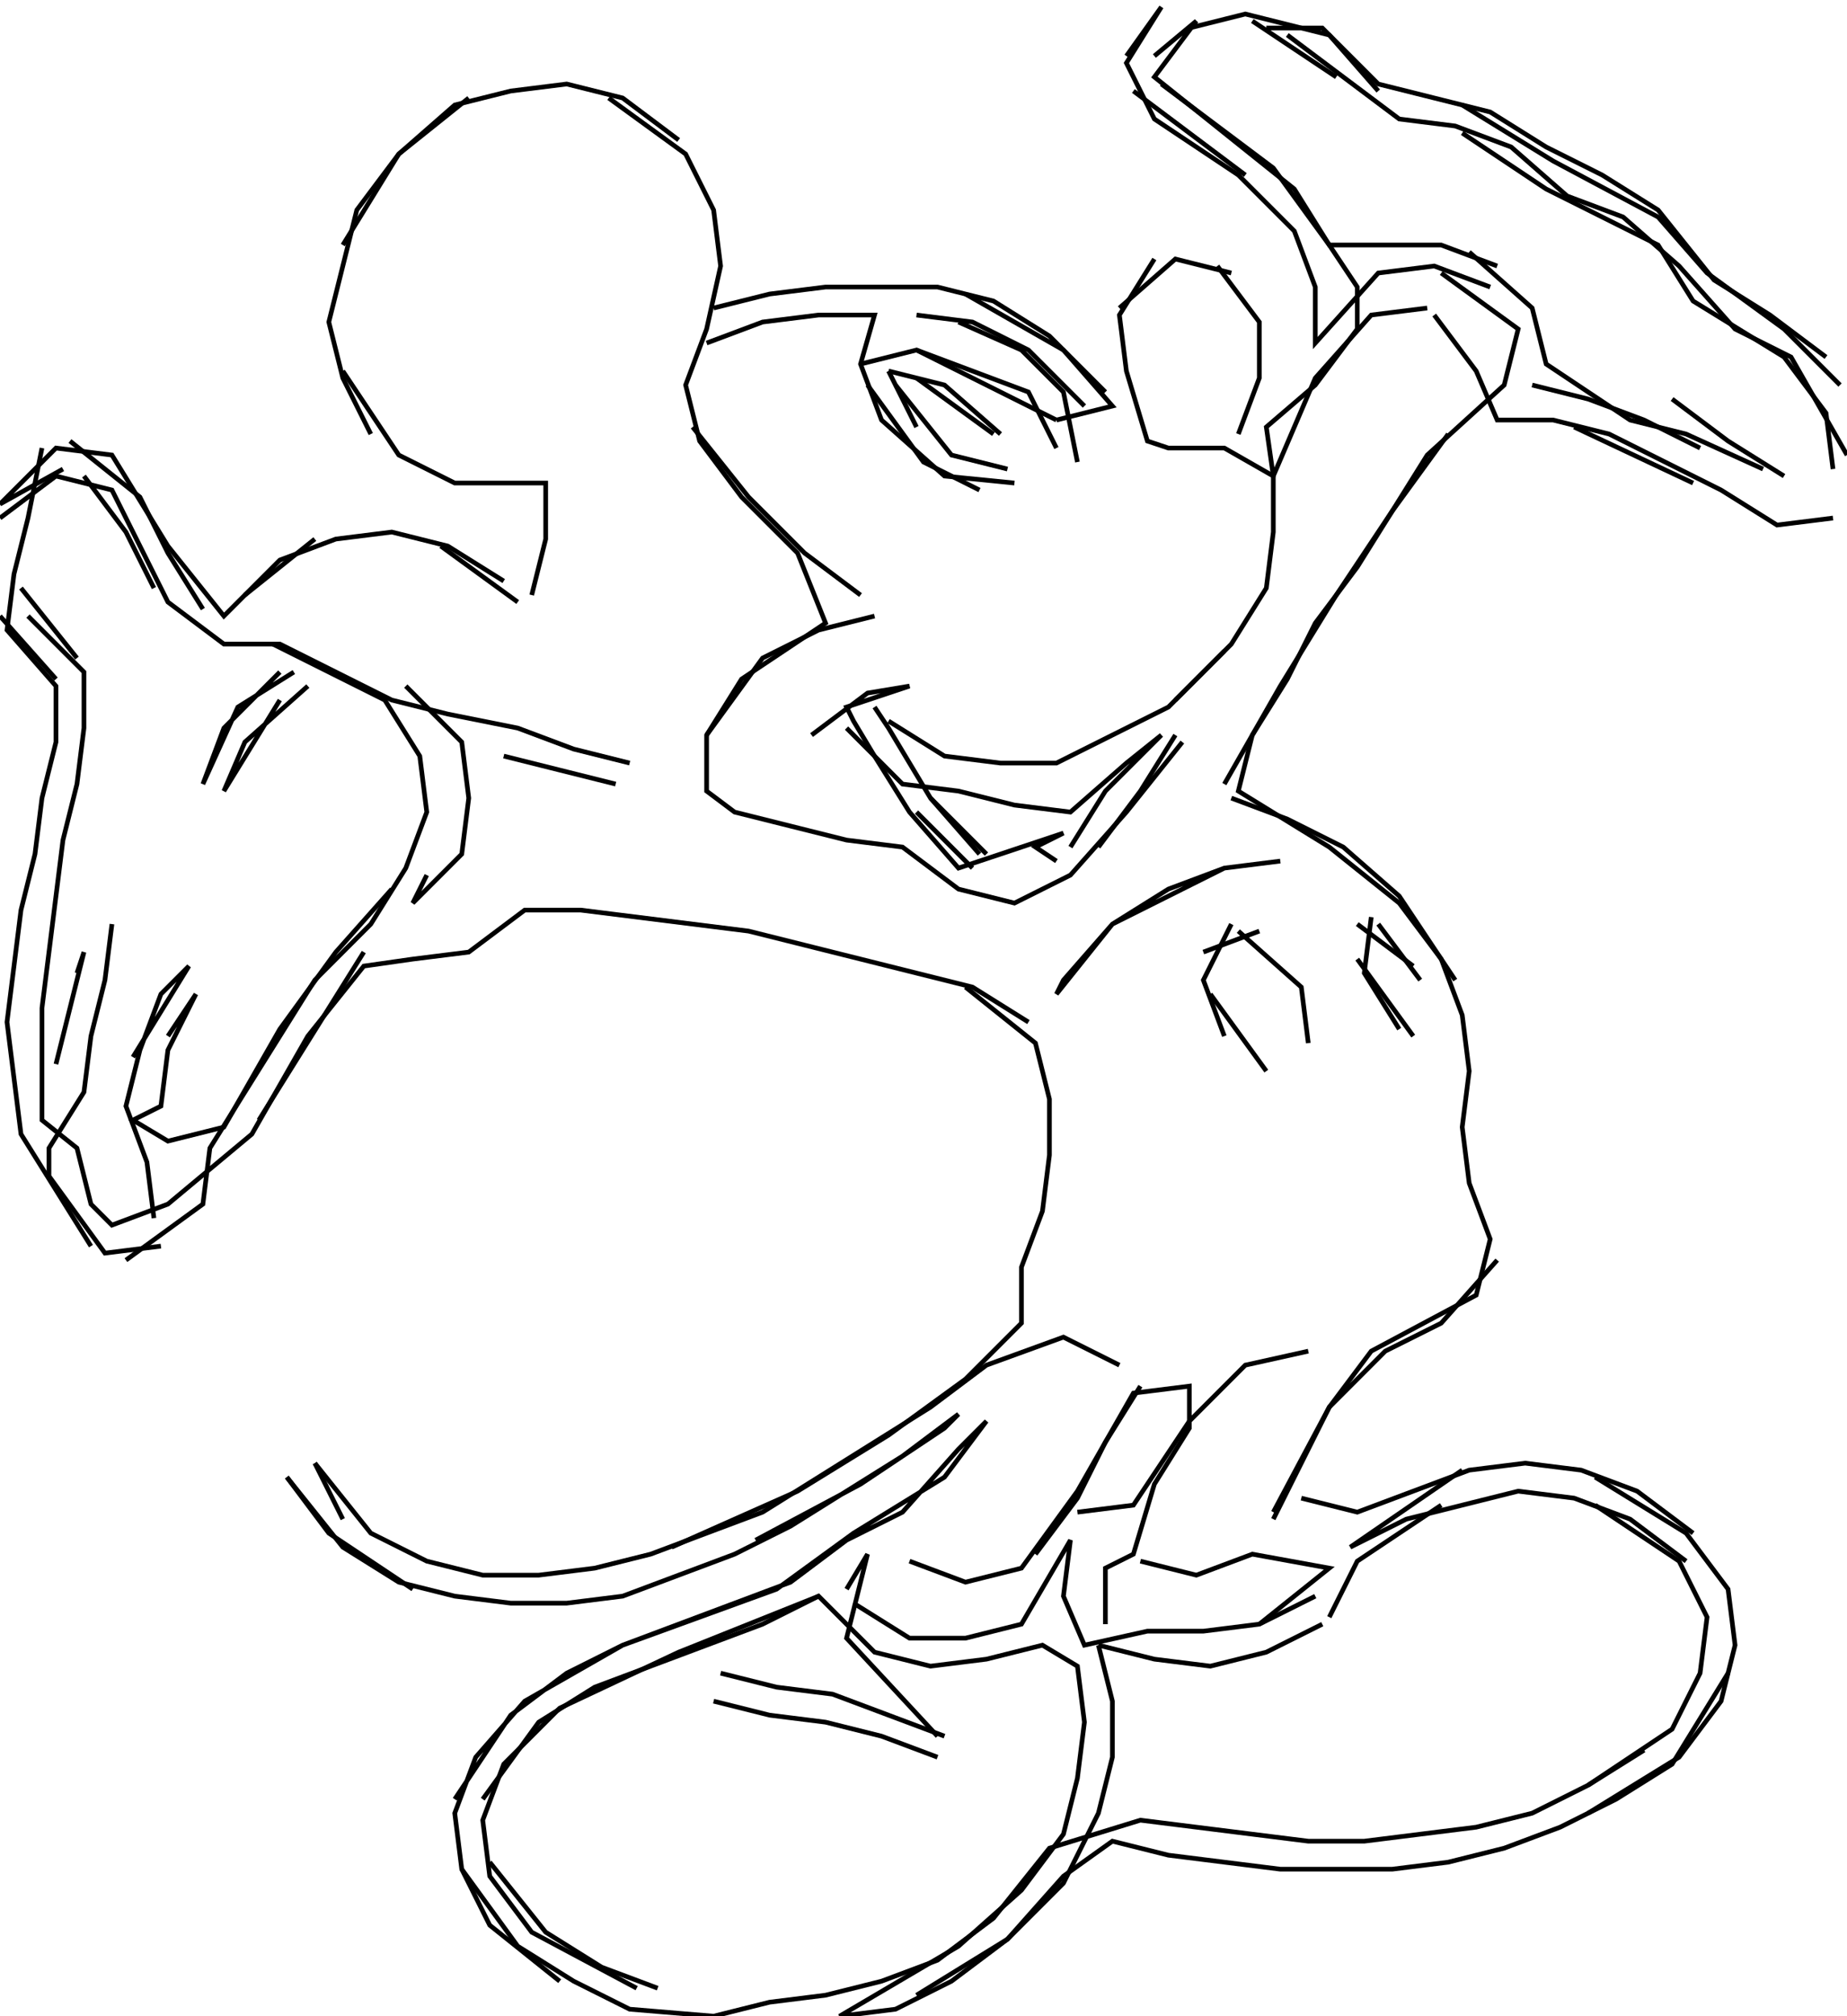<svg xmlns="http://www.w3.org/2000/svg" height="432px" width="396px" version="1.1"><polyline points="268.5,4.5,286.5,16.5" stroke="black" stroke-width="1" fill="none" />
<polyline points="276.0,7.5,288.0,16.5,300.0,25.5,312.0,27.0,324.0,31.5,336.0,42.0,348.0,46.5,360.0,57.0,372.0,70.5,384.0,76.5,396.0,97.5" stroke="black" stroke-width="1" fill="none" />
<polyline points="382.5,102.0,370.5,94.5,358.5,85.5" stroke="black" stroke-width="1" fill="none" />
<polyline points="364.5,96.0,352.5,90.0,340.5,85.5,328.5,82.5" stroke="black" stroke-width="1" fill="none" />
<polyline points="337.5,91.5,363.0,103.5" stroke="black" stroke-width="1" fill="none" />
<polyline points="391.5,76.5,379.5,67.5,367.5,60.0,355.5,45.0,343.5,37.5,331.5,31.5,319.5,24.0,307.5,21.0,295.5,18.0,283.5,6.0,271.5,6.0" stroke="black" stroke-width="1" fill="none" />
<polyline points="255.0,6.0,267.0,3.0,285.0,7.5,295.5,19.5" stroke="black" stroke-width="1" fill="none" />
<polyline points="313.5,22.5,333.0,34.5,355.5,46.5,366.0,58.5,382.5,70.5,394.5,82.5" stroke="black" stroke-width="1" fill="none" />
<polyline points="321.0,57.0,309.0,52.5,297.0,52.5,285.0,52.5,273.0,36.0,261.0,27.0,249.0,18.0" stroke="black" stroke-width="1" fill="none" />
<polyline points="243.0,19.5,255.0,28.5,267.0,37.5" stroke="black" stroke-width="1" fill="none" />
<polyline points="261.0,57.0,270.0,69.0,270.0,81.0,265.5,93.0" stroke="black" stroke-width="1" fill="none" />
<polyline points="264.0,58.5,252.0,55.5,240.0,66.0" stroke="black" stroke-width="1" fill="none" />
<polyline points="247.5,55.5,240.0,67.5,241.5,79.5,246.0,94.5,250.5,96.0,262.5,96.0,273.0,102.0,282.0,81.0,294.0,67.5,306.0,66.0" stroke="black" stroke-width="1" fill="none" />
<polyline points="307.5,67.5,316.5,79.5,321.0,90.0,333.0,90.0,345.0,93.0,357.0,99.0,369.0,105.0,381.0,112.5,393.0,111.0" stroke="black" stroke-width="1" fill="none" />
<polyline points="310.5,93.0,298.5,109.5,286.5,127.5,274.5,147.0,262.5,168.0" stroke="black" stroke-width="1" fill="none" />
<polyline points="264.0,171.0,276.0,175.5,288.0,181.5,300.0,192.0,312.0,210.0" stroke="black" stroke-width="1" fill="none" />
<polyline points="303.0,222.0,291.0,205.5" stroke="black" stroke-width="1" fill="none" />
<polyline points="291.0,198.0,303.0,207.0" stroke="black" stroke-width="1" fill="none" />
<polyline points="304.5,210.0,295.5,198.0" stroke="black" stroke-width="1" fill="none" />
<polyline points="294.0,196.5,292.5,208.5,300.0,220.5" stroke="black" stroke-width="1" fill="none" />
<polyline points="271.5,229.5,259.5,213.0" stroke="black" stroke-width="1" fill="none" />
<polyline points="258.0,204.0,270.0,199.5" stroke="black" stroke-width="1" fill="none" />
<polyline points="265.5,199.5,279.0,211.5,280.5,223.5" stroke="black" stroke-width="1" fill="none" />
<polyline points="262.5,222.0,258.0,210.0,264.0,198.0" stroke="black" stroke-width="1" fill="none" />
<polyline points="262.5,186.0,238.5,198.0,228.0,210.0,226.5,213.0,238.5,198.0,250.5,190.5,262.5,186.0,274.5,184.5" stroke="black" stroke-width="1" fill="none" />
<polyline points="252.0,157.5,244.5,169.5,235.5,181.5" stroke="black" stroke-width="1" fill="none" />
<polyline points="252.0,150.0,264.0,138.0,271.5,126.0,273.0,114.0,273.0,102.0,271.5,91.5,282.0,82.5,291.0,70.5,291.0,61.5,285.0,52.5,277.5,40.5,262.5,28.5,247.5,16.5,256.5,4.5,247.5,12.0" stroke="black" stroke-width="1" fill="none" />
<polyline points="241.5,12.0,249.0,1.5,241.5,13.5,247.5,25.5,265.5,37.5,277.5,49.5,282.0,61.5,282.0,73.5,295.5,58.5,307.5,57.0,319.5,61.5" stroke="black" stroke-width="1" fill="none" />
<polyline points="315.0,54.0,328.5,66.0,331.5,78.0,349.5,90.0,361.5,93.0,378.0,100.5" stroke="black" stroke-width="1" fill="none" />
<polyline points="309.0,58.5,325.5,70.5,322.5,82.5,306.0,97.5,298.5,109.5,291.0,121.5,282.0,133.5,276.0,145.5,268.5,157.5,265.5,169.5,285.0,181.5,300.0,193.5,309.0,205.5,313.5,217.5,315.0,229.5,313.5,241.5,315.0,253.5,319.5,265.5,316.5,277.5,294.0,289.5,285.0,301.5,279.0,313.5,273.0,325.5" stroke="black" stroke-width="1" fill="none" />
<polyline points="273.0,324.0,285.0,301.5,297.0,289.5,309.0,283.5,321.0,270.0" stroke="black" stroke-width="1" fill="none" />
<polyline points="280.5,289.5,267.0,292.5,255.0,304.5,243.0,322.5,231.0,324.0" stroke="black" stroke-width="1" fill="none" />
<polyline points="244.5,334.5,256.5,337.5,268.5,333.0,285.0,336.0,270.0,348.0" stroke="black" stroke-width="1" fill="none" />
<polyline points="279.0,321.0,291.0,324.0,303.0,319.5,315.0,315.0,327.0,313.5,339.0,315.0,351.0,319.5,363.0,328.5" stroke="black" stroke-width="1" fill="none" />
<polyline points="342.0,322.5,360.0,334.5,366.0,346.5,364.5,358.5,358.5,370.5,340.5,382.5" stroke="black" stroke-width="1" fill="none" />
<polyline points="370.5,358.5,358.5,378.0,346.5,385.5,334.5,391.5,322.5,396.0,310.5,399.0,298.5,400.5,286.5,400.5,274.5,400.5,262.5,399.0,250.5,397.5,238.5,394.5,228.0,402.0,216.0,415.5,204.0,424.5,192.0,430.5,180.0,432.0,205.5,417.0,219.0,405.0,228.0,393.0,231.0,381.0,232.5,369.0,231.0,357.0,223.5,352.5,211.5,355.5,199.5,357.0,187.5,354.0,175.5,342.0,163.5,348.0,151.5,352.5,139.5,357.0,127.5,361.5,115.5,369.0,103.5,385.5" stroke="black" stroke-width="1" fill="none" />
<polyline points="97.5,385.5,109.5,367.5,121.5,358.5,133.5,352.5,145.5,348.0,157.5,343.5,169.5,339.0,181.5,330.0,193.5,324.0,205.5,310.5,211.5,304.5,202.5,316.5,183.0,328.5,166.5,340.5,133.5,352.5,112.5,364.5,102.0,376.5,97.5,388.5,99.0,400.5,105.0,412.5,120.0,424.5" stroke="black" stroke-width="1" fill="none" />
<polyline points="141.0,426.0,129.0,421.5,117.0,414.0,105.0,399.0" stroke="black" stroke-width="1" fill="none" />
<polyline points="99.0,400.5,111.0,417.0,123.0,424.5,135.0,430.5,153.0,432.0,165.0,429.0,177.0,427.5,189.0,424.5,201.0,420.0,213.0,411.0,225.0,396.0,244.5,390.0,256.5,391.5,268.5,393.0,280.5,394.5,292.5,394.5,304.5,393.0,316.5,391.5,328.5,388.5,340.5,382.5,352.5,375.0" stroke="black" stroke-width="1" fill="none" />
<polyline points="340.5,388.5,360.0,376.5,369.0,364.5,372.0,352.5,370.5,340.5,361.5,328.5,342.0,316.5" stroke="black" stroke-width="1" fill="none" />
<polyline points="361.5,334.5,349.5,325.5,337.5,321.0,325.5,319.5,313.5,322.5,301.5,325.5,289.5,331.5,313.5,315.0" stroke="black" stroke-width="1" fill="none" />
<polyline points="309.0,322.5,291.0,334.5,285.0,346.5" stroke="black" stroke-width="1" fill="none" />
<polyline points="283.5,348.0,271.5,354.0,259.5,357.0,247.5,355.5,235.5,352.5" stroke="black" stroke-width="1" fill="none" />
<polyline points="235.5,352.5,238.5,364.5,238.5,376.5,235.5,388.5,228.0,403.5,216.0,415.5,196.5,427.5" stroke="black" stroke-width="1" fill="none" />
<polyline points="201.0,372.0,181.5,351.0,183.0,345.0,186.0,333.0,181.5,340.5" stroke="black" stroke-width="1" fill="none" />
<polyline points="183.0,343.5,195.0,351.0,207.0,351.0,219.0,348.0,229.5,330.0,228.0,342.0,232.5,352.5,246.0,349.5,258.0,349.5,270.0,348.0,282.0,342.0" stroke="black" stroke-width="1" fill="none" />
<polyline points="237.0,348.0,237.0,336.0,243.0,333.0,247.5,318.0,255.0,306.0,255.0,297.0,243.0,298.5,231.0,319.5,219.0,336.0,207.0,339.0,195.0,334.5" stroke="black" stroke-width="1" fill="none" />
<polyline points="175.5,342.0,145.5,354.0,120.0,366.0,108.0,378.0,103.5,390.0,105.0,402.0,114.0,414.0,136.5,426.0" stroke="black" stroke-width="1" fill="none" />
<polyline points="153.0,364.5,165.0,367.5,177.0,369.0,189.0,372.0,201.0,376.5" stroke="black" stroke-width="1" fill="none" />
<polyline points="202.5,372.0,190.5,367.5,178.5,363.0,166.5,361.5,154.5,358.5" stroke="black" stroke-width="1" fill="none" />
<polyline points="162.0,330.0,184.5,318.0,202.5,306.0,205.5,303.0,193.5,312.0,181.5,319.5,169.5,327.0,157.5,333.0,145.5,337.5,133.5,342.0,121.5,343.5,109.5,343.5,97.5,342.0,85.5,339.0,73.5,331.5,61.5,316.5" stroke="black" stroke-width="1" fill="none" />
<polyline points="61.5,316.5,70.5,328.5,88.5,340.5" stroke="black" stroke-width="1" fill="none" />
<polyline points="73.5,325.5,67.5,313.5" stroke="black" stroke-width="1" fill="none" />
<polyline points="67.5,313.5,79.5,328.5,91.5,334.5,103.5,337.5,115.5,337.5,127.5,336.0,139.5,333.0,151.5,328.5,163.5,324.0,175.5,316.5,187.5,309.0,199.5,301.5,211.5,292.5,228.0,286.5,240.0,292.5" stroke="black" stroke-width="1" fill="none" />
<polyline points="244.5,297.0,237.0,309.0,231.0,321.0,222.0,333.0" stroke="black" stroke-width="1" fill="none" />
<polyline points="144.0,331.5,171.0,319.5,190.5,307.5,207.0,295.5,219.0,283.5,219.0,271.5,223.5,259.5,225.0,247.5,225.0,235.5,222.0,223.5,207.0,211.5" stroke="black" stroke-width="1" fill="none" />
<polyline points="211.5,183.0,199.5,171.0" stroke="black" stroke-width="1" fill="none" />
<polyline points="196.5,174.0,208.5,186.0" stroke="black" stroke-width="1" fill="none" />
<polyline points="190.5,154.5,202.5,162.0,214.5,163.5,226.5,163.5,238.5,157.5,250.5,151.5,262.5,139.5" stroke="black" stroke-width="1" fill="none" />
<polyline points="232.5,87.0,220.5,75.0,208.5,69.0,196.5,67.5" stroke="black" stroke-width="1" fill="none" />
<polyline points="196.5,75.0,220.5,84.0,226.5,96.0" stroke="black" stroke-width="1" fill="none" />
<polyline points="216.0,100.5,204.0,97.5,192.0,82.5" stroke="black" stroke-width="1" fill="none" />
<polyline points="190.5,79.5,196.5,91.5" stroke="black" stroke-width="1" fill="none" />
<polyline points="196.5,81.0,213.0,93.0" stroke="black" stroke-width="1" fill="none" />
<polyline points="214.5,93.0,202.5,82.5,190.5,79.5" stroke="black" stroke-width="1" fill="none" />
<polyline points="186.0,82.5,198.0,99.0,210.0,105.0" stroke="black" stroke-width="1" fill="none" />
<polyline points="226.5,90.0,208.5,81.0,196.5,75.0,184.5,78.0" stroke="black" stroke-width="1" fill="none" />
<polyline points="205.5,69.0,219.0,75.0,228.0,84.0,231.0,99.0" stroke="black" stroke-width="1" fill="none" />
<polyline points="237.0,84.0,225.0,72.0,213.0,64.5,201.0,61.5,189.0,61.5,177.0,61.5,165.0,63.0,153.0,66.0" stroke="black" stroke-width="1" fill="none" />
<polyline points="151.5,73.5,163.5,69.0,175.5,67.5,187.5,67.5,184.5,78.0,189.0,90.0,202.5,102.0,217.5,103.5" stroke="black" stroke-width="1" fill="none" />
<polyline points="187.5,132.0,175.5,135.0,163.5,141.0,151.5,157.5" stroke="black" stroke-width="1" fill="none" />
<polyline points="174.0,157.5,186.0,148.5,195.0,147.0,181.5,151.5,183.0,154.5,187.5,162.0,195.0,174.0,205.5,186.0,228.0,178.5,222.0,181.5,226.5,184.5" stroke="black" stroke-width="1" fill="none" />
<polyline points="210.0,183.0,199.5,171.0,190.5,156.0,187.5,151.5" stroke="black" stroke-width="1" fill="none" />
<polyline points="181.5,156.0,193.5,168.0,205.5,169.5,217.5,172.5,229.5,174.0,241.5,163.5,249.0,157.5,237.0,169.5,229.5,181.5" stroke="black" stroke-width="1" fill="none" />
<polyline points="184.5,127.5,172.5,118.5,160.5,106.5,148.5,91.5" stroke="black" stroke-width="1" fill="none" />
<polyline points="114.0,127.5,117.0,115.5,117.0,103.5,109.5,103.5,97.5,103.5,85.5,97.5,73.5,79.5" stroke="black" stroke-width="1" fill="none" />
<polyline points="73.5,52.5,85.5,33.0,97.5,22.5,109.5,19.5,121.5,18.0,133.5,21.0,145.5,30.0" stroke="black" stroke-width="1" fill="none" />
<polyline points="130.5,21.0,147.0,33.0,153.0,45.0,154.5,57.0,151.5,70.5,147.0,82.5,150.0,94.5,159.0,106.5,171.0,118.5,177.0,133.5,159.0,145.5,151.5,157.5,151.5,169.5,157.5,174.0,169.5,177.0,181.5,180.0,193.5,181.5,205.5,190.5,217.5,193.5,229.5,187.5,241.5,174.0,253.5,159.0" stroke="black" stroke-width="1" fill="none" />
<polyline points="220.5,219.0,208.5,211.5,196.5,208.5,184.5,205.5,172.5,202.5,160.5,199.5,148.5,198.0,136.5,196.5,124.5,195.0,112.5,195.0,100.5,204.0,88.5,205.5,78.0,207.0,66.0,222.0,54.0,243.0,36.0,258.0,24.0,262.5,19.5,258.0,16.5,246.0,9.0,240.0,9.0,228.0,9.0,216.0,10.5,204.0,12.0,192.0,13.5,180.0,16.5,168.0,18.0,156.0,18.0,144.0,6.0,132.0" stroke="black" stroke-width="1" fill="none" />
<polyline points="0.0,132.0,12.0,145.5" stroke="black" stroke-width="1" fill="none" />
<polyline points="16.5,141.0,4.5,126.0" stroke="black" stroke-width="1" fill="none" />
<polyline points="0.0,111.0,12.0,102.0,24.0,105.0,36.0,129.0,48.0,138.0,60.0,138.0,72.0,144.0,84.0,150.0,96.0,153.0,111.0,156.0,123.0,160.5,135.0,163.5" stroke="black" stroke-width="1" fill="none" />
<polyline points="132.0,168.0,120.0,165.0,108.0,162.0" stroke="black" stroke-width="1" fill="none" />
<polyline points="87.0,147.0,99.0,159.0,100.5,171.0,99.0,183.0,88.5,193.5,91.5,187.5" stroke="black" stroke-width="1" fill="none" />
<polyline points="84.0,190.5,72.0,204.0,60.0,220.5,48.0,241.5,36.0,244.5,28.5,240.0,34.5,237.0,36.0,225.0,42.0,213.0,36.0,222.0" stroke="black" stroke-width="1" fill="none" />
<polyline points="28.5,226.5,40.5,207.0,34.5,213.0,30.0,225.0,27.0,237.0,31.5,249.0,33.0,261.0" stroke="black" stroke-width="1" fill="none" />
<polyline points="12.0,228.0,15.0,216.0,18.0,204.0,16.5,208.5" stroke="black" stroke-width="1" fill="none" />
<polyline points="24.0,198.0,22.5,210.0,19.5,222.0,18.0,234.0,10.5,246.0,10.5,252.0,22.5,268.5,34.5,267.0" stroke="black" stroke-width="1" fill="none" />
<polyline points="55.5,240.0,63.0,228.0,70.5,216.0,78.0,204.0" stroke="black" stroke-width="1" fill="none" />
<polyline points="60.0,150.0,48.0,169.5,52.5,159.0,66.0,147.0" stroke="black" stroke-width="1" fill="none" />
<polyline points="63.0,144.0,51.0,151.5,43.5,168.0,48.0,156.0,60.0,144.0" stroke="black" stroke-width="1" fill="none" />
<polyline points="58.5,138.0,82.5,150.0,90.0,162.0,91.5,174.0,87.0,186.0,79.5,198.0,67.5,210.0,60.0,222.0,52.5,234.0,45.0,246.0,43.5,258.0,27.0,270.0" stroke="black" stroke-width="1" fill="none" />
<polyline points="52.5,127.5,67.5,115.5" stroke="black" stroke-width="1" fill="none" />
<polyline points="94.5,117.0,111.0,129.0" stroke="black" stroke-width="1" fill="none" />
<polyline points="33.0,126.0,27.0,114.0,18.0,102.0" stroke="black" stroke-width="1" fill="none" />
<polyline points="13.5,100.5,0.0,108.0,12.0,96.0,24.0,97.5,36.0,117.0,48.0,132.0,60.0,120.0,72.0,115.5,84.0,114.0,96.0,117.0,108.0,124.5" stroke="black" stroke-width="1" fill="none" />
<polyline points="43.5,130.5,36.0,118.5,30.0,106.5,15.0,94.5" stroke="black" stroke-width="1" fill="none" />
<polyline points="9.0,96.0,6.0,111.0,3.0,123.0,1.5,135.0,12.0,147.0,12.0,159.0,9.0,171.0,7.5,183.0,4.5,195.0,3.0,207.0,1.5,219.0,3.0,231.0,4.5,243.0,12.0,255.0,19.5,267.0" stroke="black" stroke-width="1" fill="none" />
<polyline points="79.5,93.0,73.5,81.0,70.5,69.0,73.5,57.0,76.5,45.0,85.5,33.0,100.5,21.0" stroke="black" stroke-width="1" fill="none" />
<polyline points="207.0,63.0,228.0,75.0,238.5,87.0,226.5,90.0" stroke="black" stroke-width="1" fill="none" />
<polyline points="313.5,28.5,331.5,40.5,355.5,52.5,363.0,64.5,382.5,76.5,391.5,88.5,393.0,100.5" stroke="black" stroke-width="1" fill="none" />
</svg>